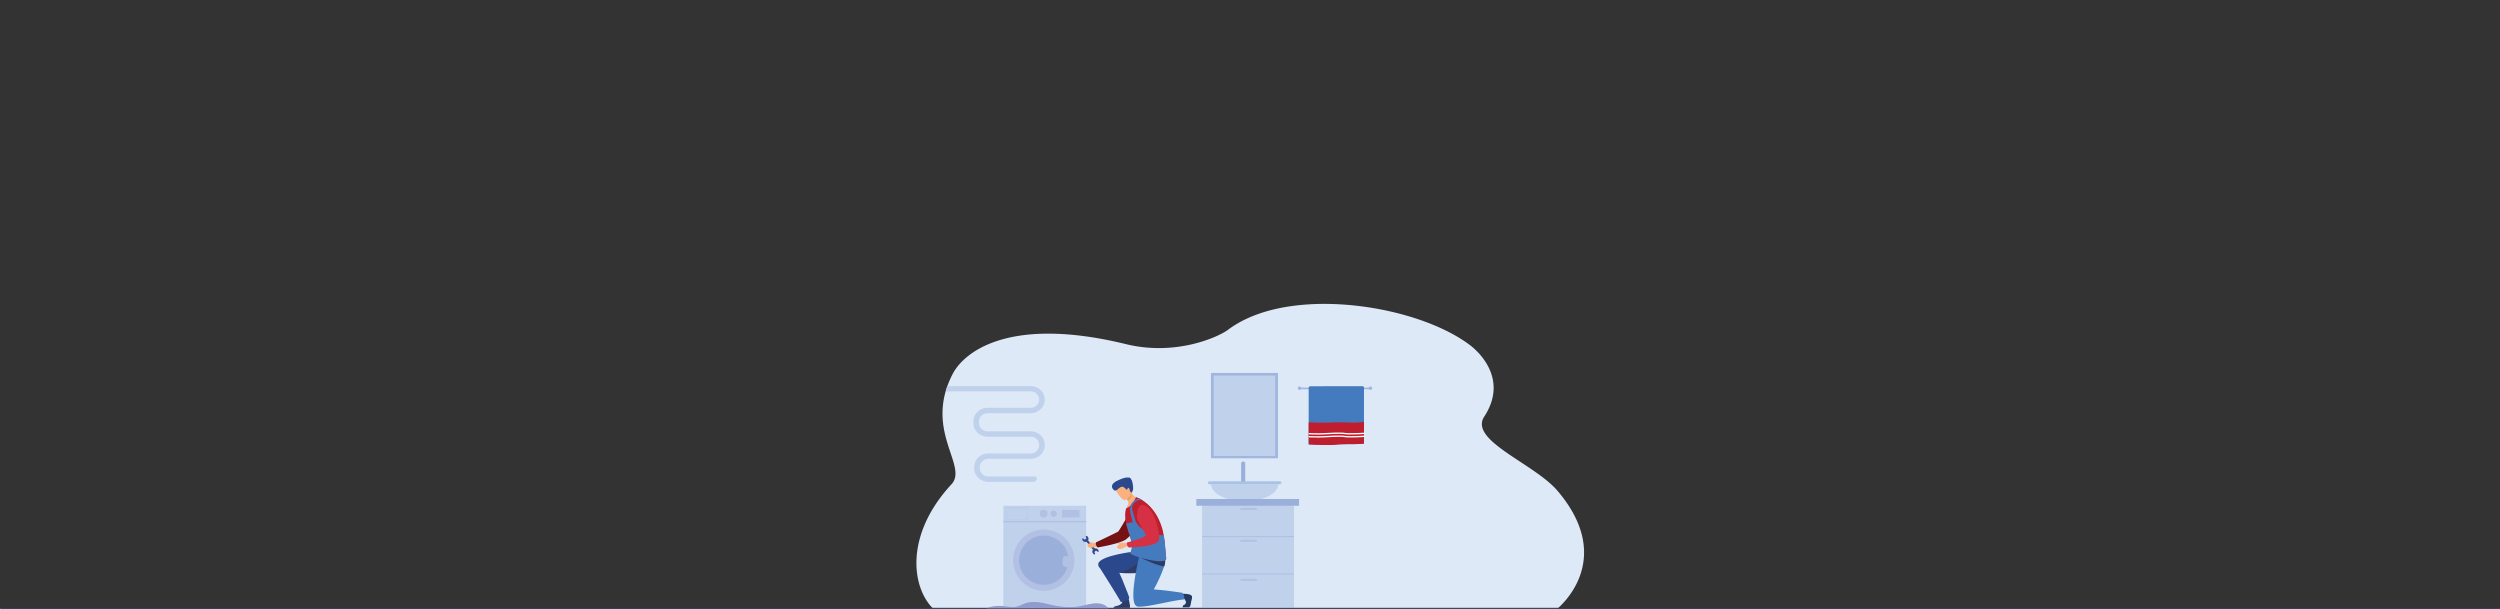 <svg xmlns="http://www.w3.org/2000/svg" viewBox="0 0 4281.57 1042.68"><rect x="0" y="0" width="4281.57" height="1042.68" fill="#333333" stroke="none"/><defs><style>.cls-1{fill:#dee9f7;}.cls-2{fill:#c0d1ec;}.cls-3{fill:#9fb6df;}.cls-4{fill:#447bbf;}.cls-5{fill:#be1e2d;}.cls-6{fill:#fff;}.cls-7{fill:#b2c1e3;}.cls-8{fill:#9ab0db;}.cls-9{fill:#a8c3e6;}.cls-10{fill:#243962;}.cls-11{fill:#919bce;}.cls-12{fill:#35498c;}.cls-13{fill:#fab17e;}.cls-14{fill:#751113;}.cls-15{fill:#2b488c;}.cls-16{fill:#2e3b65;}.cls-17{fill:#ee985e;}.cls-18{fill:#d63044;}.cls-19{fill:none;}</style></defs><g id="Layer_2" data-name="Layer 2"><g id="Layer_1-2" data-name="Layer 1"><path class="cls-1" d="M2668.1,1041.82c-65.54,0-1070.58.08-1070.58,0-36.81-37.32-47.66-126.43,32.07-212.49,29.21-31.51-48.28-92,2-188.92,19.12-36.84,95.46-100.18,296.94-51,85.67,20.89,158.36-12.47,174.45-24.52A179.1,179.1,0,0,1,2132.64,547c110.88-53.65,302.46-19.48,386.08,45,11.85,9.14,65.73,56.44,23.26,121.44-26.82,41,85.53,80.25,125.45,127.12C2768.94,959.76,2669,1040.27,2668.1,1041.82Z"/><path class="cls-2" d="M1789.25,761.9v.67c0,12.8-10.85,23.22-24.18,23.22h-72.46c-8,0-14.6,6.28-14.6,14V802c0,7.73,6.55,14,14.6,14h80a3,3,0,0,1,3,3,6.25,6.25,0,0,1-1.84,4.42,6.19,6.19,0,0,1-4.42,1.83h-76.69c-13.33,0-24.18-10.41-24.18-23.21V799.8c0-12.79,10.85-23.21,24.18-23.21h72.46c8,0,14.6-6.29,14.6-14v-.67c0-7.73-6.55-14-14.6-14h-73.81c-13.33,0-24.17-10.41-24.17-23.21v-3.11c0-12.81,10.84-23.22,24.17-23.22h73.81c8,0,14.6-6.29,14.6-14s-6.55-14-14.6-14H1619.56q1.31-4.53,3-9.19h142.54c13.33,0,24.18,10.41,24.18,23.21s-10.85,23.22-24.18,23.22h-73.81c-8,0-14.6,6.29-14.6,14v3.11c0,7.73,6.56,14,14.6,14h73.81C1778.4,738.69,1789.25,749.1,1789.25,761.9Z"/><rect class="cls-3" x="2224.11" y="663.86" width="123.87" height="2.78"/><path class="cls-3" d="M2222.68,664.84a2.94,2.94,0,1,1,2.94,2.94A2.94,2.94,0,0,1,2222.68,664.84Z"/><path class="cls-3" d="M2344.2,664.84a2.94,2.94,0,1,1,2.94,2.94A2.94,2.94,0,0,1,2344.2,664.84Z"/><path class="cls-4" d="M2336,663.94v95.77c-9.51,1.63-34.33.23-48.47,1.86s-46.26-.56-46.26-.56V664.38a2.86,2.86,0,0,1,2.87-2.87l89.3-.14A2.56,2.56,0,0,1,2336,663.94Z"/><path class="cls-5" d="M2336,722.41v37.3c-9.51,1.63-34.33.23-48.47,1.86s-46.26-.56-46.26-.56v-35.9c.22-1.28.35-2,.35-2a324.3,324.3,0,0,0,38.95.44C2298.75,722.38,2320.65,725.35,2336,722.41Z"/><path class="cls-6" d="M2258.59,744.33c-7.75,0-16.81-.37-17.32-.39l.1-2.32c.16,0,16.73.69,24.23.23l1.77-.1c9.09-.57,28-1.74,35.91-.42,8.13,1.35,33.19-.31,33.45-.33l.15,2.32c-1,.07-25.59,1.69-34,.29-7.64-1.27-27.08-.06-35.38.45l-1.78.11C2263.79,744.29,2261.27,744.33,2258.59,744.33Z"/><path class="cls-6" d="M2258.59,749.44c-7.75,0-16.81-.38-17.32-.4l.1-2.32c.16,0,16.73.69,24.23.24l1.77-.11c9.09-.57,28-1.74,35.91-.42,8.13,1.35,33.19-.31,33.45-.32l.15,2.31c-1,.07-25.59,1.7-34,.3-7.64-1.28-27.08-.07-35.38.44l-1.78.11C2263.79,749.39,2261.27,749.44,2258.59,749.44Z"/><rect class="cls-3" x="2073.88" y="638.68" width="114.78" height="146.17"/><rect class="cls-2" x="2078.54" y="643.26" width="105.47" height="137.59"/><rect class="cls-2" x="1718.34" y="866.14" width="141.82" height="174.58"/><rect class="cls-7" x="1718.34" y="892.17" width="141.82" height="2.37"/><path class="cls-7" d="M1760.3,889.86h-37.69V869.71h37.69Zm-37.22-.48h36.75v-19.2h-36.75Z"/><path class="cls-7" d="M1780.81,879.78a6.76,6.76,0,1,1,6.76,6.76A6.76,6.76,0,0,1,1780.81,879.78Z"/><path class="cls-7" d="M1799.07,879.78a5.51,5.51,0,1,1,5.5,5.51A5.5,5.5,0,0,1,1799.07,879.78Z"/><rect class="cls-7" x="1818.7" y="873.31" width="30.19" height="12.95"/><circle class="cls-7" cx="1787.57" cy="959.42" r="52.55"/><circle class="cls-8" cx="1787.57" cy="959.42" r="42.25" transform="translate(-45.17 89.39) rotate(-2.83)"/><rect class="cls-7" x="1819.88" y="952.32" width="15.62" height="18.46" rx="4.7"/><rect class="cls-2" x="2058.68" y="863.77" width="157.47" height="176.65"/><rect class="cls-7" x="2058.68" y="917.96" width="157.47" height="2.09"/><rect class="cls-7" x="2124.23" y="869.81" width="28.56" height="3.5" rx="1.05"/><rect class="cls-7" x="2058.68" y="982.07" width="157.47" height="2.09"/><rect class="cls-7" x="2124.23" y="924.37" width="28.56" height="3.5" rx="1.05"/><rect class="cls-7" x="2124.23" y="991.34" width="28.56" height="3.5" rx="1.05"/><rect class="cls-8" x="2048.87" y="854.56" width="175.97" height="11.58"/><path class="cls-8" d="M2129.14,829.33h0a3.52,3.52,0,0,1-3.51-3.51v-32a3.52,3.52,0,0,1,3.51-3.51h0a3.52,3.52,0,0,1,3.52,3.51v32A3.52,3.52,0,0,1,2129.14,829.33Z"/><path class="cls-2" d="M2189.23,829.33c0,10.82-11.69,20.26-29,25.26h-57c-17.33-5-29-14.44-29-25.26Z"/><path class="cls-9" d="M2192.06,829.33H2071.35a2.53,2.53,0,0,1-2.53-2.53h0a2.54,2.54,0,0,1,2.53-2.53h120.71a2.54,2.54,0,0,1,2.54,2.53h0A2.54,2.54,0,0,1,2192.06,829.33Z"/><rect class="cls-10" x="0.84" y="1040.99" width="4280.72" height="1.68" rx="0.84"/><path class="cls-11" d="M1898.51,1041.86s-6.73-10.64-25.81-8.4-32.67,12.49-78.19,1-41.41,9.1-67.33,4.67-37.3,2.69-37.3,2.69Z"/><rect class="cls-12" x="1865.75" y="923.41" width="3.76" height="19.92" transform="translate(-167.09 1401.49) rotate(-39.51)"/><path class="cls-12" d="M1859.56,919.06v0c.8,1.27,1.1,2.9,0,4-1.39,1.45-3.07.89-4.31-.62,0,0-.32-.39-.33-.39-.43-.53-1.58.62-1.51,1.29a5.42,5.42,0,1,0,7.53-5.58C1860.26,917.44,1859.11,918.38,1859.56,919.06Z"/><path class="cls-12" d="M1875.47,948.23h0c-.8-1.27-1.1-2.91-.06-4,1.4-1.44,3.08-.88,4.32.63,0,0,.32.38.33.39.42.53,1.58-.62,1.5-1.3a5.41,5.41,0,1,0-7.53,5.59C1874.77,949.86,1875.91,948.91,1875.47,948.23Z"/><path class="cls-13" d="M1866.3,938.08c3.47.55,11.53-1.86,12.12-1.92,5-.48.18-5.4.18-5.4s-7.86-1.72-9.18-1.62a13.2,13.2,0,0,0-1.92.36l1.35,1.32s-6.55.69-6.62,2.21A5.08,5.08,0,0,0,1866.3,938.08Z"/><path class="cls-13" d="M1869.42,929.14l-5.57.67c0,1.47,4.28,1,4.49,1.71s1.2-1,1.2-1Z"/><path class="cls-13" d="M1921.35,929.58s-7.5.74-7,1.53,3.76,1.14,3.76,1.14l2.64-1.69Z"/><path class="cls-14" d="M1877.05,933.2c-1.2-3.49.48-4.57.48-4.57s34.32-16.28,37.13-18.07,21.67-36.16,21.67-36.16,7-14,15.91-13.77c7.74.25,12,5.07,14.43,10.13a16.23,16.23,0,0,1-2.94,18c-10.27,10.87-30.91,32.41-36.26,35.68-11.9,7.27-47.56,13.16-47.56,13.16A11.68,11.68,0,0,1,1877.05,933.2Z"/><path class="cls-15" d="M1882.08,970.5c5.17,6,16.1,9.82,37.18,10.8,1.69.08,3.39.15,5.1.2s3.52.09,5.29.11c5.73.08,11.43,0,16.86-.16,5.26-.18,10.28-.47,14.82-.85,8.89-.74,16-1.82,19.65-3.05a7.13,7.13,0,0,0,2.33-1.14,4,4,0,0,0,.91-1.18c1.33-2.47.63-6.51-1-11-2.34-6.48-6.64-13.83-9.53-18.43-.58-.92-1.1-1.72-1.54-2.4-.88-1.35-1.43-2.14-1.43-2.14s-9.84.92-23.32,2.67c-2.75.35-5.66.74-8.66,1.17-29,4.1-57.85,11.46-57.82,21.24C1881,967.86,1880.85,969.09,1882.08,970.5Z"/><path class="cls-16" d="M1918,981.18c1.76.06,9.92.41,11.69.43,5.73.08,11.43,0,16.86-.16l5.11-20.58C1943.72,971.88,1920.5,980.47,1918,981.18Z"/><path class="cls-16" d="M1935,1041h-28.1a5,5,0,0,1,4.13-2.92c4.42-.78,12.1-3.17,11.12-9.56s9.78-7.31,9.78-7.31S1936.44,1038.49,1935,1041Z"/><path class="cls-15" d="M1881.62,969.44s34.85,54.83,37.75,61.34c0,0,11.86,1.1,14.71-7.37,0,0-20.72-57.86-29.82-62.62S1881.62,969.44,1881.62,969.44Z"/><path class="cls-13" d="M1951.9,854s-12,16.42-22.7,17.3a32.9,32.9,0,0,1,2.49-6.86,7.22,7.22,0,0,0-.13-6.86.31.31,0,0,1,0-.1,62.27,62.27,0,0,1-3-5.94l4.92-8.91,1-4.78a32.51,32.51,0,0,0,2.89,6A22.8,22.8,0,0,0,1951.9,854Z"/><path class="cls-17" d="M1937.77,843.8a13.81,13.81,0,0,1-6.26,13.69,62.27,62.27,0,0,1-3-5.94l4.92-8.91C1937.33,842.06,1937.77,843.8,1937.77,843.8Z"/><path class="cls-13" d="M1927,856.51s15-8.2,9.8-17.5-6.85-16.61-16.68-11.77-9.68,9.44-8.68,13S1922.93,858.4,1927,856.51Z"/><path class="cls-15" d="M1936.73,820.5c.08-.23.37-.51,1.13-.85a3.37,3.37,0,0,0-1.61.15c-.58-1-1.9-2.74-3.93-2.5a2.54,2.54,0,0,1,1.78,1.27c-3-1.41-8.22-1.26-20.53,4.66-16.23,7.82-6.5,16.57-3.83,17s6.75-5.2,10.91-6.44,7.23,4.4,8.91,4.68.59-.94,2.12-2.51,2.9,1.48,3.15,3.72,2.94,4.09,2.94,4.09.89-.16,2.38-4-.7-16.68-2.85-18.77Z"/><path class="cls-10" d="M2026.61,1023s3.5,5.32,4.31,7-.78,5.39-3.18,5.94c-2.12.48-2.44,4.24-2.44,4.24h10.27a2.7,2.7,0,0,0,2.48-1.52c1.45-3.19,1.78-7.33,2.07-8.72.62-2.91,1.83-5.36,1.29-8.32s-5.59-4.67-14.8-4.64C2016.48,1017.08,2026.61,1023,2026.61,1023Z"/><path class="cls-5" d="M1996.43,959c-7.75,8.21-64.59-8.76-59.83-13.09,1.22-1.09.8-2.41,1.29-4.18,2.36-8.39-2.33-22.75-4.35-28.32-.47-1.29-.79-2.1-.85-2.27a97.81,97.81,0,0,1-4.38-15.83c-1.88-10-1.84-19.36.72-25.07,0,0,0-.06,0-.08,10.65-3.11,16.51-18.78,16.51-18.78s33.74,9.58,46,57.72c0,0,.63,3.06,1.41,7.67h0c.23,1.41.49,3,.74,4.64,1.31,8.56,2.06,19.54,2.84,27.72l.09.87C1997,953.48,1997.71,957.59,1996.43,959Z"/><path class="cls-4" d="M1951.66,950.81s5.67.75,17.1,1.59c11.84.88,24.4,2.75,26.44,6.73.67,1.31.2,4.65-1.12,9.25-2.92,10.19-10,26.59-18.08,41.13,20.76,1.2,49,5.78,49,5.78a12.42,12.42,0,0,1,2.68,11.34c-1.48,0-5.94.64-12,1.62-22,3.55-48.85,10.84-65.49,10.84-3.64,0-6.36-2.58-7.47-6h0C1935.88,1012.32,1951.66,950.81,1951.66,950.81Z"/><path class="cls-16" d="M1994.08,969.93c-11.46-.36-40.2-14.47-39.73-14.58a137.85,137.85,0,0,1,14.41-2.81c11.84,1,24.4,3,26.44,7.32C1995.87,961.29,1995.4,964.92,1994.08,969.93Z"/><path class="cls-4" d="M1951.24,853.68s-14.42,3-15.83,15.63c-1,9.2,6.28,30,6.28,30l4.68-1.91s-8.84-25.73-7.48-30.11c1.74-5.61,10-14,17.66-10.65Z"/><path class="cls-4" d="M1996.43,959c-7.75,8.21-65.81-8.58-61-12.91a8.93,8.93,0,0,0,2.51-4.36c2.36-8.39-2.33-22.75-4.35-28.32-.47-1.29-4.91-16.58-5-16.74l16.35-3.54s4.63,8,10.63,12A66.29,66.29,0,0,0,1993,916.72h0c.23,1.41.49,3,.74,4.64,1.31,8.56,2.06,19.54,2.84,27.72l.09.87C1997,953.48,1997.71,957.59,1996.43,959Z"/><path class="cls-13" d="M1932.45,928.92a30.94,30.94,0,0,1-5.37.7c-2.5.09-5.14-.38-6.34.12-2.53,1.06-10.55,6.57-6.68,8.93a8.92,8.92,0,0,0,10.51-.61c2.64-2.15,9.83-2.32,9.83-2.32Z"/><path class="cls-18" d="M1959.4,865.27c17.38,5,28,46.74,25.52,59.23s-51.52,13.14-51.52,13.14-2.76-2.16-3.09-4.39a10,10,0,0,1,0-4.15s31-8.42,31.75-12-14.94-22.58-14.71-32.88S1949.92,862.54,1959.4,865.27Z"/><rect class="cls-19" width="4281.57" height="1040.99"/></g></g></svg>